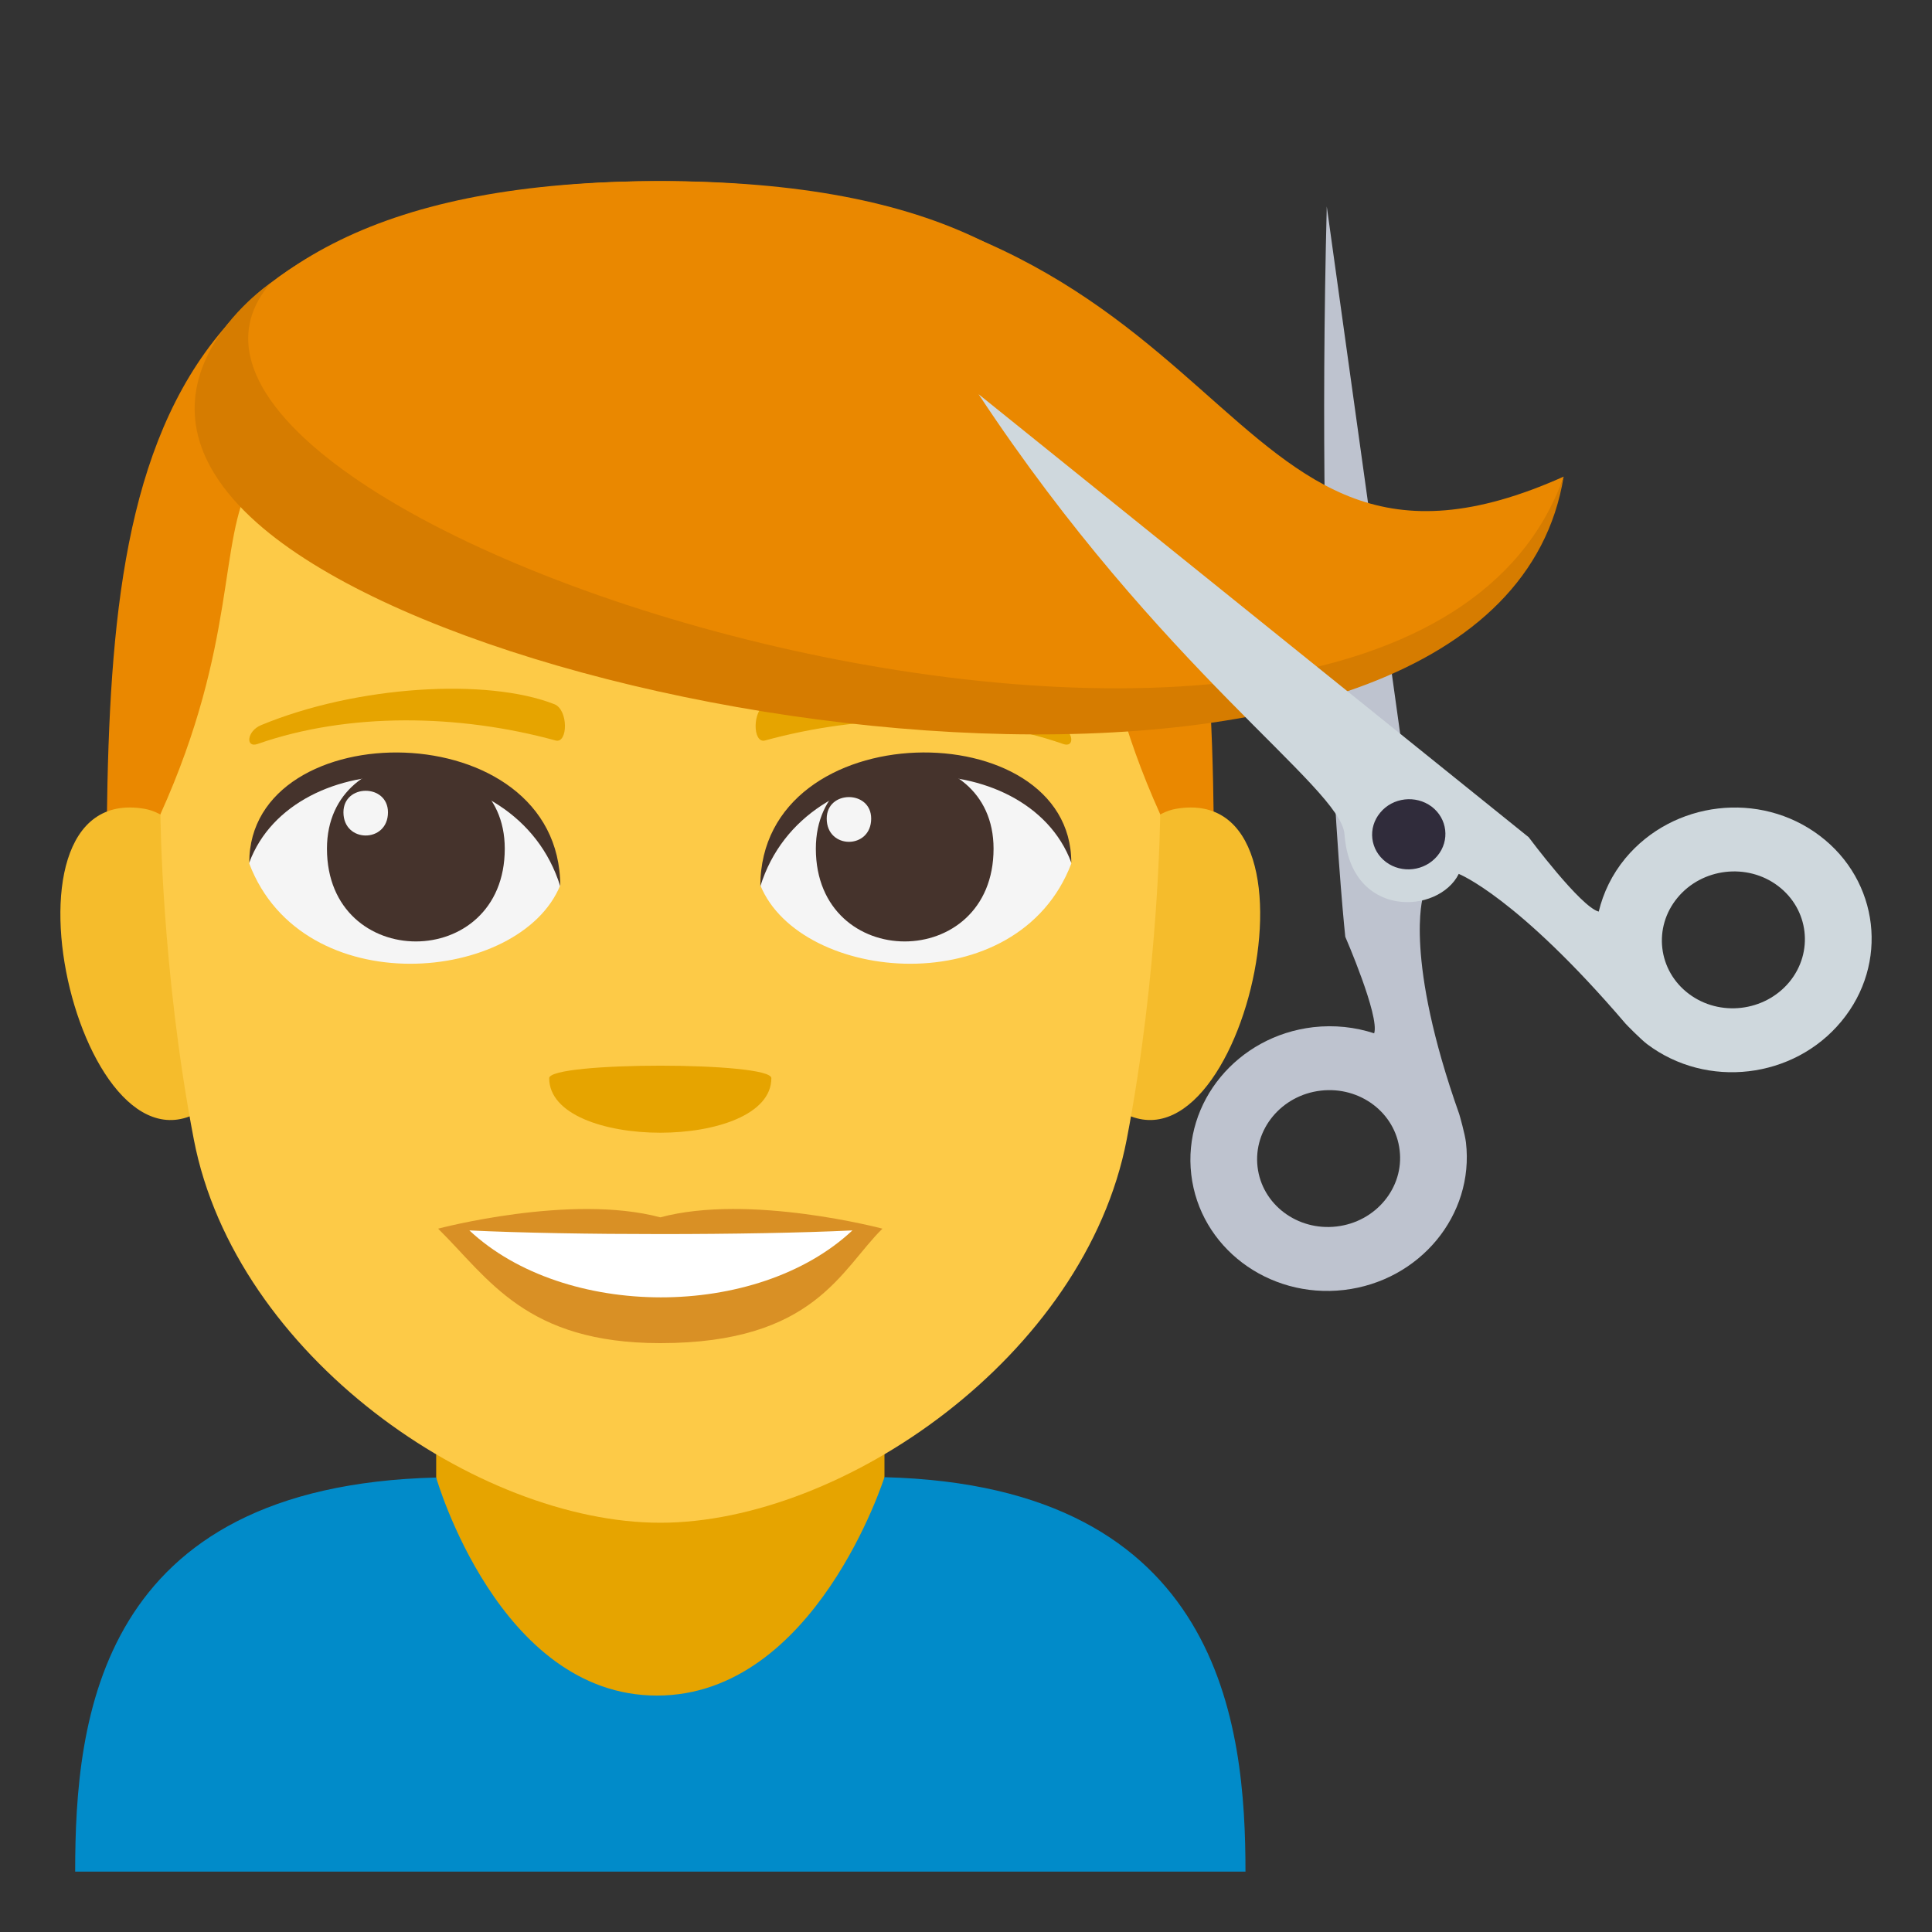 <?xml version="1.0" encoding="utf-8"?>
<!-- Generator: Adobe Illustrator 15.0.0, SVG Export Plug-In . SVG Version: 6.00 Build 0)  -->
<!DOCTYPE svg PUBLIC "-//W3C//DTD SVG 1.1//EN" "http://www.w3.org/Graphics/SVG/1.1/DTD/svg11.dtd">
<svg version="1.1" id="Layer_1" xmlns="http://www.w3.org/2000/svg" xmlns:xlink="http://www.w3.org/1999/xlink" x="0px" y="0px"
	 width="64px" height="64px" viewBox="0 0 64 64" enable-background="new 0 0 64 64" xml:space="preserve">
<rect x="0" y="0" width="64" height="64" fill="#333333" stroke="none"/>
<rect x="14.449" y="43.334" fill="#E6A400" width="14.85" height="16.8"/>
<path fill="#018BC9" d="M29.298,48.934c0,0-2.286,7.234-7.534,7.234c-5.247,0.003-7.315-7.223-7.315-7.223
	C3.247,49.227,2.49,56.945,2.49,62h38.768C41.258,57.176,40.495,49.215,29.298,48.934z"/>
<path fill="#EA8800" d="M21.873,6C3.528,6,3.524,17.11,3.524,31h36.698C40.222,17.11,40.216,6,21.873,6z"/>
<path fill="#F5BC2C" d="M7.167,36.4c1.987-1.861,0.184-9.167-2.379-9.607C-0.69,25.854,2.878,40.418,7.167,36.4z"/>
<path fill="#F5BC2C" d="M36.579,36.4c-1.987-1.861-0.184-9.167,2.379-9.607C44.434,25.854,40.869,40.417,36.579,36.4z"/>
<path fill="#FDCA47" d="M21.874,13.407c-19.166,0-11.443,2.234-16.56,13.565c0,0,0.035,5.196,1.106,10.77
	c1.382,7.186,9.418,12.701,15.453,12.701c6.036,0,14.07-5.516,15.452-12.701c1.07-5.574,1.108-10.77,1.108-10.77
	C33.315,15.642,41.039,13.407,21.874,13.407z"/>
<path fill="#F5F5F5" d="M35.488,28.607c-1.771,4.646-8.982,3.965-10.302,0.716C26.188,24.1,34.516,23.654,35.488,28.607z"/>
<path fill="#45332C" d="M27.026,28.113c0,4.098,5.887,4.098,5.887,0C32.913,24.308,27.026,24.308,27.026,28.113z"/>
<path fill="#45332C" d="M35.488,28.574c0-4.988-10.302-4.988-10.302,0.789C26.658,24.623,34.017,24.623,35.488,28.574z"/>
<path fill="#F5F5F5" d="M8.257,28.607c1.771,4.646,8.984,3.965,10.303,0.716C17.558,24.1,9.233,23.654,8.257,28.607z"/>
<path fill="#45332C" d="M16.721,28.113c0,4.098-5.89,4.098-5.89,0C10.832,24.309,16.721,24.309,16.721,28.113z"/>
<path fill="#45332C" d="M8.257,28.574c0-4.987,10.303-4.987,10.303,0.787C17.09,24.623,9.728,24.623,8.257,28.574z"/>
<path fill="#F5F5F5" d="M27.386,27.117c0,1.026,1.473,1.026,1.473,0C28.859,26.167,27.386,26.167,27.386,27.117z"/>
<path fill="#F5F5F5" d="M12.852,26.909c0,1.024-1.475,1.024-1.475,0C11.377,25.958,12.852,25.958,12.852,26.909z"/>
<path fill="#D99025" d="M21.873,40.326c-2.966-0.793-7.36,0.375-7.36,0.375c1.675,1.65,2.902,3.792,7.36,3.792
	c5.11,0,5.978-2.433,7.359-3.792C29.232,40.701,24.833,39.531,21.873,40.326z"/>
<path fill="#FFFFFF" d="M15.549,40.759c3.149,2.948,9.519,2.966,12.688,0C24.876,40.92,18.932,40.922,15.549,40.759z"/>
<path fill="#E6A400" d="M35.098,24.021c-3.164-1.312-7.494-1.569-9.716-0.693c-0.469,0.184-0.455,1.315-0.039,1.201
	c3.186-0.874,6.855-0.94,9.874,0.116C35.619,24.786,35.57,24.216,35.098,24.021z"/>
<path fill="#E6A400" d="M8.649,24.021c3.163-1.312,7.491-1.569,9.716-0.693c0.468,0.184,0.453,1.315,0.037,1.201
	c-3.186-0.874-6.854-0.941-9.87,0.116C8.126,24.786,8.175,24.216,8.649,24.021z"/>
<path fill="#E6A400" d="M25.552,35.716c0,2.409-7.359,2.409-7.359,0C18.193,35.164,25.552,35.164,25.552,35.716z"/>
<path fill="#BEC3CF" d="M43.951,6.84c-0.38,14.978,0.613,24.191,0.613,24.191s1.144,2.633,0.957,3.199
	c-0.625-0.205-1.312-0.284-2.019-0.203c-2.513,0.293-4.321,2.48-4.04,4.881c0.281,2.406,2.546,4.115,5.058,3.824
	c2.513-0.293,4.321-2.48,4.042-4.884c-0.029-0.263-0.209-0.901-0.223-0.942c-1.832-5.161-1.203-7.188-1.203-7.188L43.951,6.84z
	 M44.275,40.629c-1.3,0.152-2.473-0.731-2.617-1.975c-0.145-1.242,0.793-2.373,2.092-2.525c1.3-0.152,2.473,0.732,2.615,1.976
	C46.514,39.346,45.574,40.479,44.275,40.629z"/>
<path fill="#EA8800" d="M21.817,6C7.377,6,3.115,14.234,9.094,16.9c15.076,6.719,38.971,11.34,42.704-1.111
	C39.864,21.132,41.669,6,21.817,6z"/>
<path fill="#D67C00" d="M8.963,9.376c0,0-5.351,3.603-0.444,7.95c8.301,7.355,41.119,11.734,43.279-1.537
	C46.321,31.254,1.997,17.479,8.963,9.376z"/>
<path fill="#CFD8DD" d="M53.841,28.434c-0.442,0.535-0.731,1.139-0.881,1.764c-0.596-0.15-2.321-2.465-2.321-2.465L32.417,13.059
	c6.046,9.157,12.008,13.016,12.121,14.576c0.204,2.815,3.117,2.662,3.785,1.314c0,0,1.925,0.75,5.524,4.959
	c0.027,0.033,0.501,0.517,0.715,0.68c1.978,1.492,4.857,1.155,6.435-0.753c1.582-1.905,1.258-4.662-0.72-6.153
	C58.301,26.189,55.425,26.527,53.841,28.434z M59.273,32.532c-0.819,0.985-2.31,1.159-3.33,0.389
	c-1.023-0.771-1.19-2.198-0.373-3.183c0.815-0.986,2.308-1.161,3.328-0.391C59.921,30.119,60.088,31.545,59.273,32.532z"/>
<path fill="#302C3B" d="M47.426,26.721c0.521,0.396,0.609,1.127,0.189,1.631c-0.419,0.506-1.182,0.595-1.705,0.202
	c-0.524-0.397-0.611-1.126-0.19-1.632C46.135,26.415,46.899,26.327,47.426,26.721z"/>
</svg>
